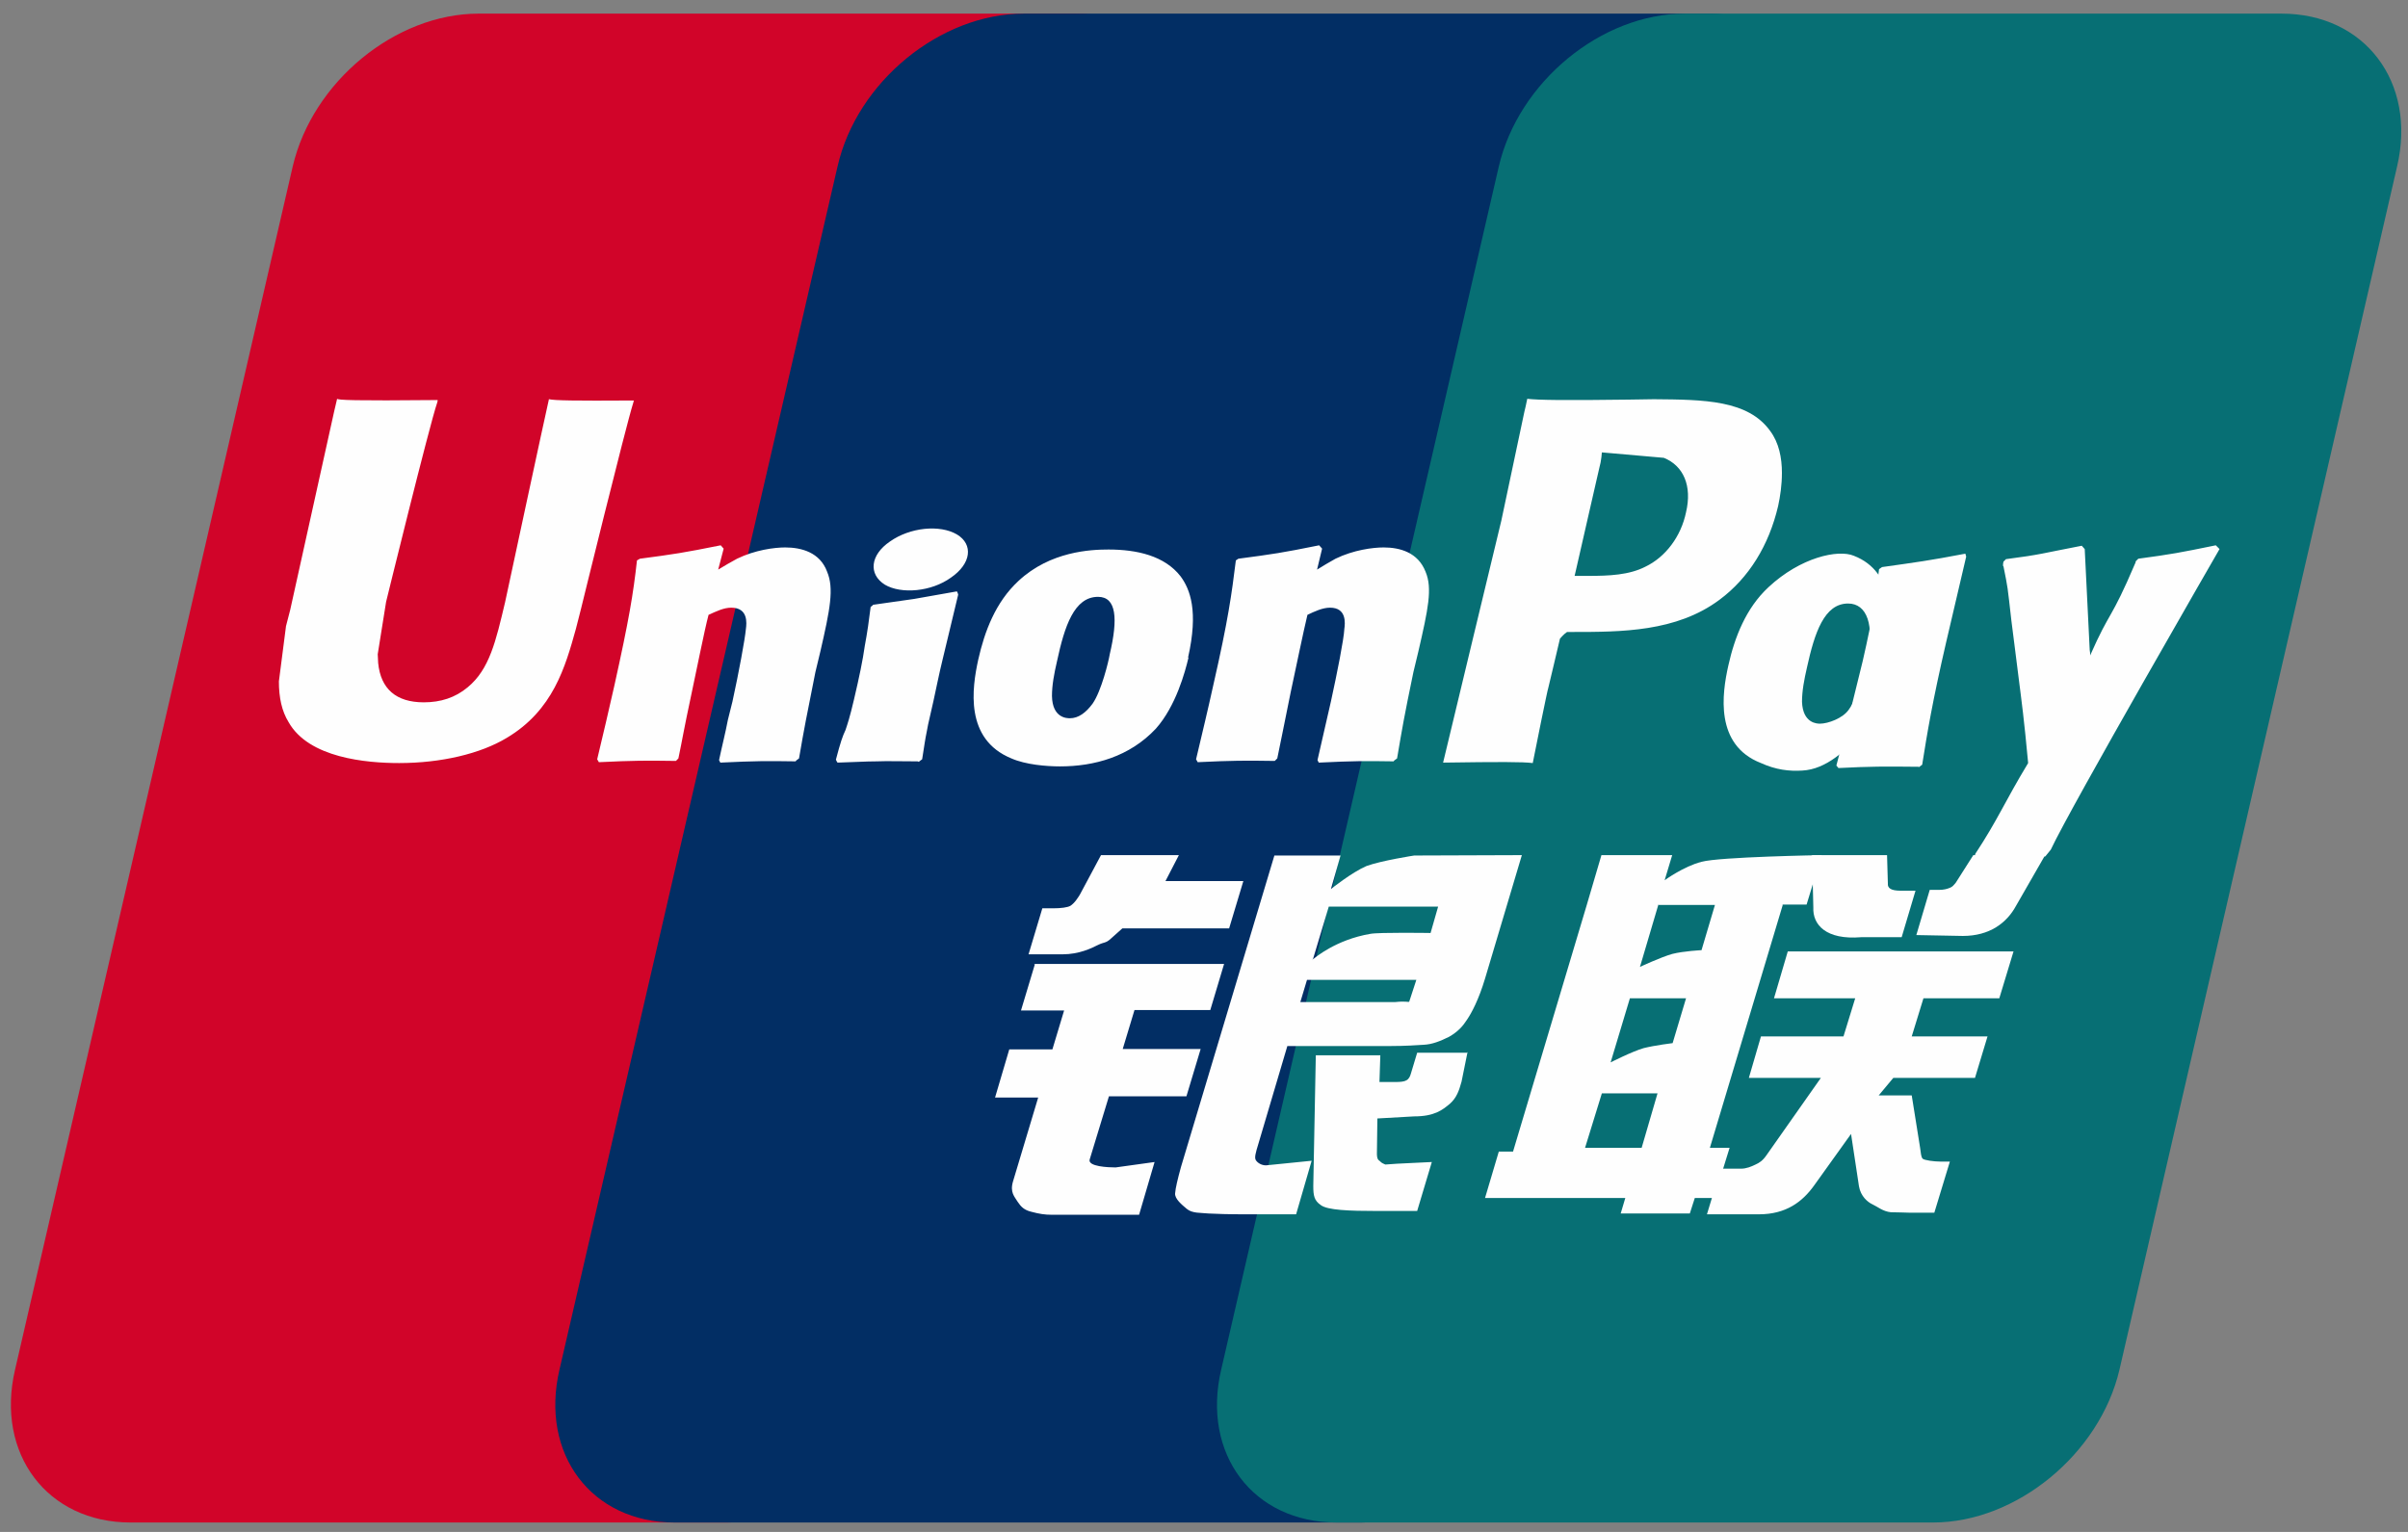 <svg width="44" height="28" viewBox="0 0 44 28" fill="none" xmlns="http://www.w3.org/2000/svg">
<rect x="0" y="0" width="44" height="28" fill="#808080" stroke="none"/>
<path d="M8.754 0.249H19.651C21.174 0.249 22.122 1.504 21.763 3.042L16.689 25.034C16.33 26.573 14.807 27.828 13.284 27.828H2.387C0.865 27.828 -0.084 26.573 0.275 25.034L5.349 3.042C5.709 1.496 7.224 0.249 8.746 0.249H8.754Z" fill="#D10429"/>
<path d="M18.694 0.249H31.236C32.751 0.249 32.063 1.504 31.711 3.042L26.63 25.034C26.278 26.573 26.385 27.828 24.87 27.828H12.328C10.805 27.828 9.864 26.573 10.223 25.034L15.304 3.042C15.656 1.496 17.179 0.249 18.71 0.249H18.694Z" fill="#022E64"/>
<path d="M30.792 0.249H41.689C43.212 0.249 44.161 1.504 43.801 3.042L38.728 25.034C38.368 26.573 36.845 27.828 35.322 27.828H24.426C22.895 27.828 21.954 26.573 22.314 25.034L27.387 3.042C27.747 1.496 29.262 0.249 30.785 0.249H30.792Z" fill="#076F74"/>
<path fill-rule="evenodd" clip-rule="evenodd" d="M32.575 16.541L31.244 20.979H31.604L31.32 21.897H30.968L30.877 22.18H29.614L29.698 21.897H27.135L27.387 21.048H27.647L28.994 16.541L29.262 15.63H30.555L30.417 16.089C30.417 16.089 30.762 15.836 31.091 15.752C31.42 15.661 33.287 15.63 33.287 15.63L33.011 16.533H32.568L32.575 16.541ZM29.43 19.418C29.43 19.418 29.82 19.219 30.035 19.157C30.249 19.104 30.563 19.066 30.563 19.066L30.808 18.247H29.782L29.43 19.418ZM30.303 16.533L29.966 17.673C29.966 17.673 30.341 17.497 30.555 17.436C30.769 17.382 31.091 17.367 31.091 17.367L31.336 16.541H30.31L30.303 16.533ZM28.963 20.979H29.997L30.287 19.984H29.27L28.963 20.979Z" fill="#FEFEFE"/>
<path fill-rule="evenodd" clip-rule="evenodd" d="M33.103 15.63H34.481L34.496 16.15C34.488 16.234 34.557 16.28 34.726 16.28H35.001L34.748 17.13H34.006C33.364 17.183 33.119 16.9 33.134 16.586L33.111 15.637L33.103 15.63ZM33.272 19.701H31.956L32.177 18.943H33.685L33.899 18.247H32.415L32.667 17.39H36.792L36.532 18.247H35.146L34.932 18.943H36.317L36.088 19.701H34.596L34.328 20.022H34.932L35.085 20.979C35.1 21.078 35.1 21.139 35.131 21.178C35.162 21.208 35.345 21.231 35.453 21.231H35.629L35.345 22.165H34.879C34.81 22.165 34.695 22.157 34.55 22.157C34.404 22.142 34.312 22.058 34.213 22.012C34.129 21.974 33.999 21.866 33.968 21.683L33.823 20.726L33.149 21.667C32.935 21.966 32.636 22.195 32.139 22.195H31.19L31.443 21.361H31.81C31.91 21.361 32.001 21.323 32.078 21.285C32.147 21.254 32.208 21.216 32.277 21.116L33.272 19.701ZM18.893 17.619H22.367L22.115 18.461H20.73L20.515 19.173H21.939L21.679 20.038H20.263L19.911 21.193C19.873 21.323 20.255 21.338 20.385 21.338L21.097 21.239L20.814 22.203H19.215C19.092 22.203 18.993 22.188 18.847 22.149C18.717 22.119 18.656 22.058 18.595 21.966C18.541 21.874 18.449 21.797 18.511 21.591L18.97 20.061H18.182L18.442 19.18H19.23L19.444 18.469H18.656L18.909 17.627L18.893 17.619ZM22.719 16.104L22.459 16.969H20.508L20.294 17.16C20.202 17.244 20.179 17.214 20.056 17.275C19.949 17.329 19.72 17.443 19.414 17.443H18.794L19.046 16.602H19.238C19.391 16.602 19.505 16.586 19.559 16.556C19.62 16.517 19.697 16.426 19.766 16.288L20.118 15.63H21.541L21.296 16.104H22.719ZM23.286 15.637H24.495L24.319 16.25C24.319 16.25 24.701 15.944 24.969 15.829C25.244 15.729 25.841 15.637 25.841 15.637L27.808 15.63L27.135 17.887C27.02 18.27 26.89 18.515 26.806 18.637C26.737 18.744 26.652 18.851 26.477 18.951C26.308 19.035 26.163 19.089 26.017 19.096C25.887 19.104 25.681 19.119 25.413 19.119H23.523L22.995 20.902C22.941 21.078 22.918 21.162 22.949 21.208C22.98 21.254 23.048 21.3 23.133 21.3L23.967 21.216L23.683 22.195H22.75C22.444 22.195 22.23 22.188 22.084 22.18C21.939 22.165 21.786 22.18 21.686 22.096C21.594 22.019 21.464 21.912 21.472 21.813C21.48 21.713 21.518 21.553 21.579 21.331L23.286 15.637ZM23.882 17.91L23.76 18.316H25.489C25.696 18.293 25.734 18.323 25.75 18.308L25.88 17.91H23.882ZM23.982 17.551L23.99 17.535C23.985 17.54 23.982 17.543 23.982 17.543V17.551ZM25.038 17.069C25.191 17.038 26.14 17.053 26.14 17.053L26.278 16.571H24.28L23.99 17.535C24.028 17.505 24.41 17.176 25.038 17.069Z" fill="#FEFEFE"/>
<path fill-rule="evenodd" clip-rule="evenodd" d="M26.821 19.242H26.813V19.227L26.821 19.242ZM26.706 19.77C26.66 19.938 26.614 20.068 26.492 20.175C26.354 20.29 26.209 20.405 25.841 20.405L25.168 20.443L25.16 21.048C25.153 21.216 25.199 21.201 25.222 21.231C25.252 21.262 25.283 21.27 25.313 21.285L25.528 21.27L26.163 21.239L25.895 22.134H25.16C24.648 22.134 24.257 22.119 24.135 22.027C24.012 21.943 23.997 21.851 23.997 21.675L24.043 19.288H25.222L25.206 19.777H25.489C25.589 19.777 25.658 19.77 25.696 19.747C25.742 19.724 25.765 19.678 25.78 19.624L25.895 19.242H26.813L26.706 19.77ZM10.032 7.297C10.139 7.32 10.468 7.327 11.585 7.32C11.578 7.327 11.578 7.343 11.57 7.366C11.432 7.802 10.614 11.138 10.614 11.138L10.522 11.498C10.33 12.187 10.108 12.982 9.259 13.487C8.777 13.778 8.058 13.947 7.293 13.947C6.696 13.947 5.64 13.855 5.272 13.197C5.15 12.998 5.096 12.753 5.096 12.454L5.226 11.444L5.303 11.146L6.106 7.519C6.106 7.519 6.152 7.32 6.16 7.289C6.175 7.312 6.451 7.327 7.997 7.312C7.997 7.32 7.997 7.335 7.989 7.358C7.843 7.786 7.055 11 7.055 11C7.055 11.008 6.902 11.957 6.902 11.957L6.91 12.118C6.956 12.592 7.239 12.837 7.744 12.837C8.05 12.837 8.318 12.753 8.547 12.561C8.945 12.232 9.06 11.72 9.229 11.008C9.229 11.008 9.986 7.48 10.032 7.289V7.297ZM14.547 13.916C14.004 13.908 13.805 13.908 13.162 13.939L13.139 13.893C13.192 13.64 13.254 13.403 13.3 13.158L13.384 12.822C13.498 12.301 13.613 11.681 13.629 11.498C13.644 11.391 13.674 11.107 13.361 11.107C13.223 11.107 13.085 11.176 12.947 11.238C12.871 11.521 12.718 12.301 12.641 12.653C12.481 13.403 12.473 13.495 12.396 13.862L12.351 13.908C11.792 13.9 11.593 13.9 10.943 13.931L10.912 13.878C11.019 13.426 11.126 12.982 11.226 12.531C11.494 11.322 11.57 10.863 11.639 10.243L11.693 10.212C12.328 10.128 12.481 10.105 13.169 9.967L13.223 10.028L13.123 10.411C13.238 10.342 13.353 10.273 13.468 10.212C13.797 10.052 14.149 10.006 14.348 10.006C14.646 10.006 14.983 10.097 15.113 10.449C15.243 10.755 15.167 11.138 14.991 11.903L14.899 12.286C14.73 13.135 14.7 13.281 14.6 13.862L14.539 13.908L14.547 13.916ZM16.766 13.916C16.437 13.916 16.223 13.908 16.016 13.916C15.809 13.916 15.61 13.931 15.304 13.939L15.289 13.916L15.274 13.885C15.358 13.564 15.396 13.457 15.45 13.342C15.488 13.227 15.526 13.12 15.603 12.791C15.702 12.37 15.764 12.072 15.802 11.804C15.848 11.559 15.878 11.345 15.909 11.092L15.932 11.077L15.955 11.054C16.284 11.008 16.49 10.977 16.705 10.947C16.919 10.909 17.141 10.87 17.485 10.809L17.5 10.84L17.508 10.87L17.317 11.666C17.256 11.926 17.187 12.194 17.133 12.454C17.018 13.013 16.957 13.22 16.934 13.373C16.904 13.518 16.896 13.587 16.85 13.878L16.82 13.9L16.789 13.924L16.766 13.916ZM21.717 12.018C21.656 12.278 21.487 12.906 21.12 13.319C20.638 13.832 19.995 14.008 19.368 14.008C19.123 14.008 18.74 13.977 18.48 13.862C17.623 13.51 17.761 12.577 17.875 12.056C17.99 11.544 18.189 11.008 18.61 10.618C19.192 10.075 19.934 10.044 20.255 10.044C20.776 10.044 21.281 10.159 21.572 10.534C21.747 10.771 21.901 11.169 21.709 12.018H21.717ZM20.064 10.909C19.628 10.909 19.452 11.444 19.314 12.087C19.261 12.316 19.222 12.523 19.222 12.722C19.23 13.128 19.498 13.128 19.551 13.128C19.704 13.128 19.842 13.028 19.965 12.86C20.125 12.63 20.255 12.095 20.278 11.957C20.431 11.306 20.401 10.909 20.064 10.909ZM35.062 14.015C34.397 14.008 34.205 14.008 33.593 14.038L33.555 13.992C33.723 13.357 33.884 12.714 34.037 12.079C34.228 11.245 34.274 10.893 34.335 10.403L34.389 10.365C35.039 10.273 35.223 10.251 35.912 10.12L35.927 10.174C35.804 10.702 35.682 11.222 35.56 11.743C35.307 12.837 35.215 13.396 35.123 13.977L35.062 14.023V14.015Z" fill="#FEFEFE"/>
<path fill-rule="evenodd" clip-rule="evenodd" d="M34.925 12.217C34.442 12.73 33.792 14.038 32.935 14.084C32.69 14.1 32.445 14.069 32.177 13.947C31.328 13.617 31.466 12.676 31.581 12.164C31.695 11.651 31.902 11.115 32.315 10.732C32.897 10.189 33.585 10.036 33.876 10.159C34.641 10.457 34.519 11.329 34.71 11.773C34.833 12.056 35.606 11.276 35.414 12.125C35.361 12.37 35.3 11.812 34.925 12.217ZM34.113 12.072C34.259 11.421 34.113 11.031 33.769 11.031C33.333 11.031 33.157 11.567 33.019 12.194C32.966 12.424 32.927 12.63 32.927 12.829C32.943 13.227 33.21 13.227 33.256 13.227C33.402 13.227 33.677 13.128 33.784 12.967C33.953 12.737 34.075 12.194 34.113 12.064V12.072ZM25.474 13.916C24.923 13.908 24.739 13.908 24.097 13.939L24.074 13.893C24.127 13.648 24.189 13.403 24.242 13.158L24.319 12.822C24.433 12.301 24.556 11.681 24.564 11.498C24.579 11.391 24.609 11.107 24.303 11.107C24.166 11.107 24.02 11.176 23.89 11.238C23.821 11.521 23.66 12.301 23.584 12.653C23.431 13.403 23.416 13.495 23.339 13.862L23.293 13.908C22.735 13.9 22.536 13.9 21.885 13.931L21.855 13.878C21.962 13.426 22.069 12.982 22.168 12.531C22.444 11.322 22.505 10.863 22.582 10.243L22.628 10.212C23.263 10.128 23.423 10.105 24.104 9.967L24.158 10.028L24.066 10.411C24.173 10.342 24.296 10.273 24.403 10.212C24.732 10.052 25.084 10.006 25.283 10.006C25.581 10.006 25.91 10.097 26.048 10.449C26.178 10.755 26.094 11.138 25.918 11.903L25.826 12.286C25.65 13.135 25.627 13.281 25.528 13.862L25.466 13.908L25.474 13.916ZM32.346 7.878C32.506 8.093 32.56 8.368 32.56 8.643C32.56 8.865 32.529 9.072 32.491 9.248C32.323 9.967 31.956 10.564 31.42 10.962C30.632 11.551 29.622 11.551 28.726 11.551H28.634C28.573 11.59 28.504 11.674 28.504 11.674C28.497 11.712 28.29 12.577 28.29 12.577C28.282 12.577 28.045 13.748 28.007 13.947C27.823 13.924 27.402 13.924 26.369 13.939C26.415 13.74 27.433 9.516 27.433 9.516C27.433 9.508 27.854 7.526 27.854 7.526C27.854 7.526 27.892 7.373 27.907 7.289C28.091 7.312 28.573 7.32 29.759 7.304L30.218 7.297C31.144 7.304 31.94 7.312 32.346 7.878ZM30.402 8.368C30.387 8.368 29.446 8.284 29.446 8.284L29.27 8.269L29.262 8.353L29.247 8.452C29.247 8.445 28.795 10.427 28.795 10.427L28.772 10.526H29.025C29.4 10.526 29.767 10.511 30.065 10.358C30.433 10.182 30.716 9.807 30.808 9.363C30.922 8.881 30.762 8.513 30.402 8.368ZM40.556 10.036C40.556 10.036 37.832 14.758 37.473 15.53L37.373 15.653C36.891 15.653 36.753 15.653 36.111 15.676L36.088 15.615C36.516 14.964 36.616 14.681 37.059 13.947C36.983 13.128 36.945 12.86 36.876 12.316C36.838 11.995 36.792 11.666 36.753 11.345C36.677 10.679 36.692 10.771 36.608 10.35L36.6 10.342C36.6 10.319 36.6 10.296 36.608 10.266L36.654 10.22C37.304 10.136 37.32 10.113 38.039 9.975L38.093 10.036L38.184 11.88C38.192 11.919 38.192 11.942 38.192 11.98C38.567 11.13 38.559 11.368 39.018 10.289V10.296C39.018 10.281 39.026 10.266 39.026 10.258L39.072 10.212C39.692 10.128 39.814 10.105 40.488 9.967L40.549 10.028L40.556 10.036ZM16.169 10.687C15.863 10.495 15.901 10.143 16.261 9.898C16.628 9.638 17.172 9.585 17.485 9.768C17.791 9.952 17.745 10.304 17.378 10.556C17.018 10.817 16.468 10.863 16.169 10.687Z" fill="#FEFEFE"/>
<path d="M37.366 15.637L36.838 16.556C36.669 16.869 36.355 17.107 35.866 17.107L35.016 17.091L35.261 16.265H35.43C35.514 16.265 35.575 16.25 35.629 16.227C35.674 16.211 35.697 16.181 35.736 16.135L36.057 15.63H37.373L37.366 15.637Z" fill="#FEFEFE"/>
</svg>
